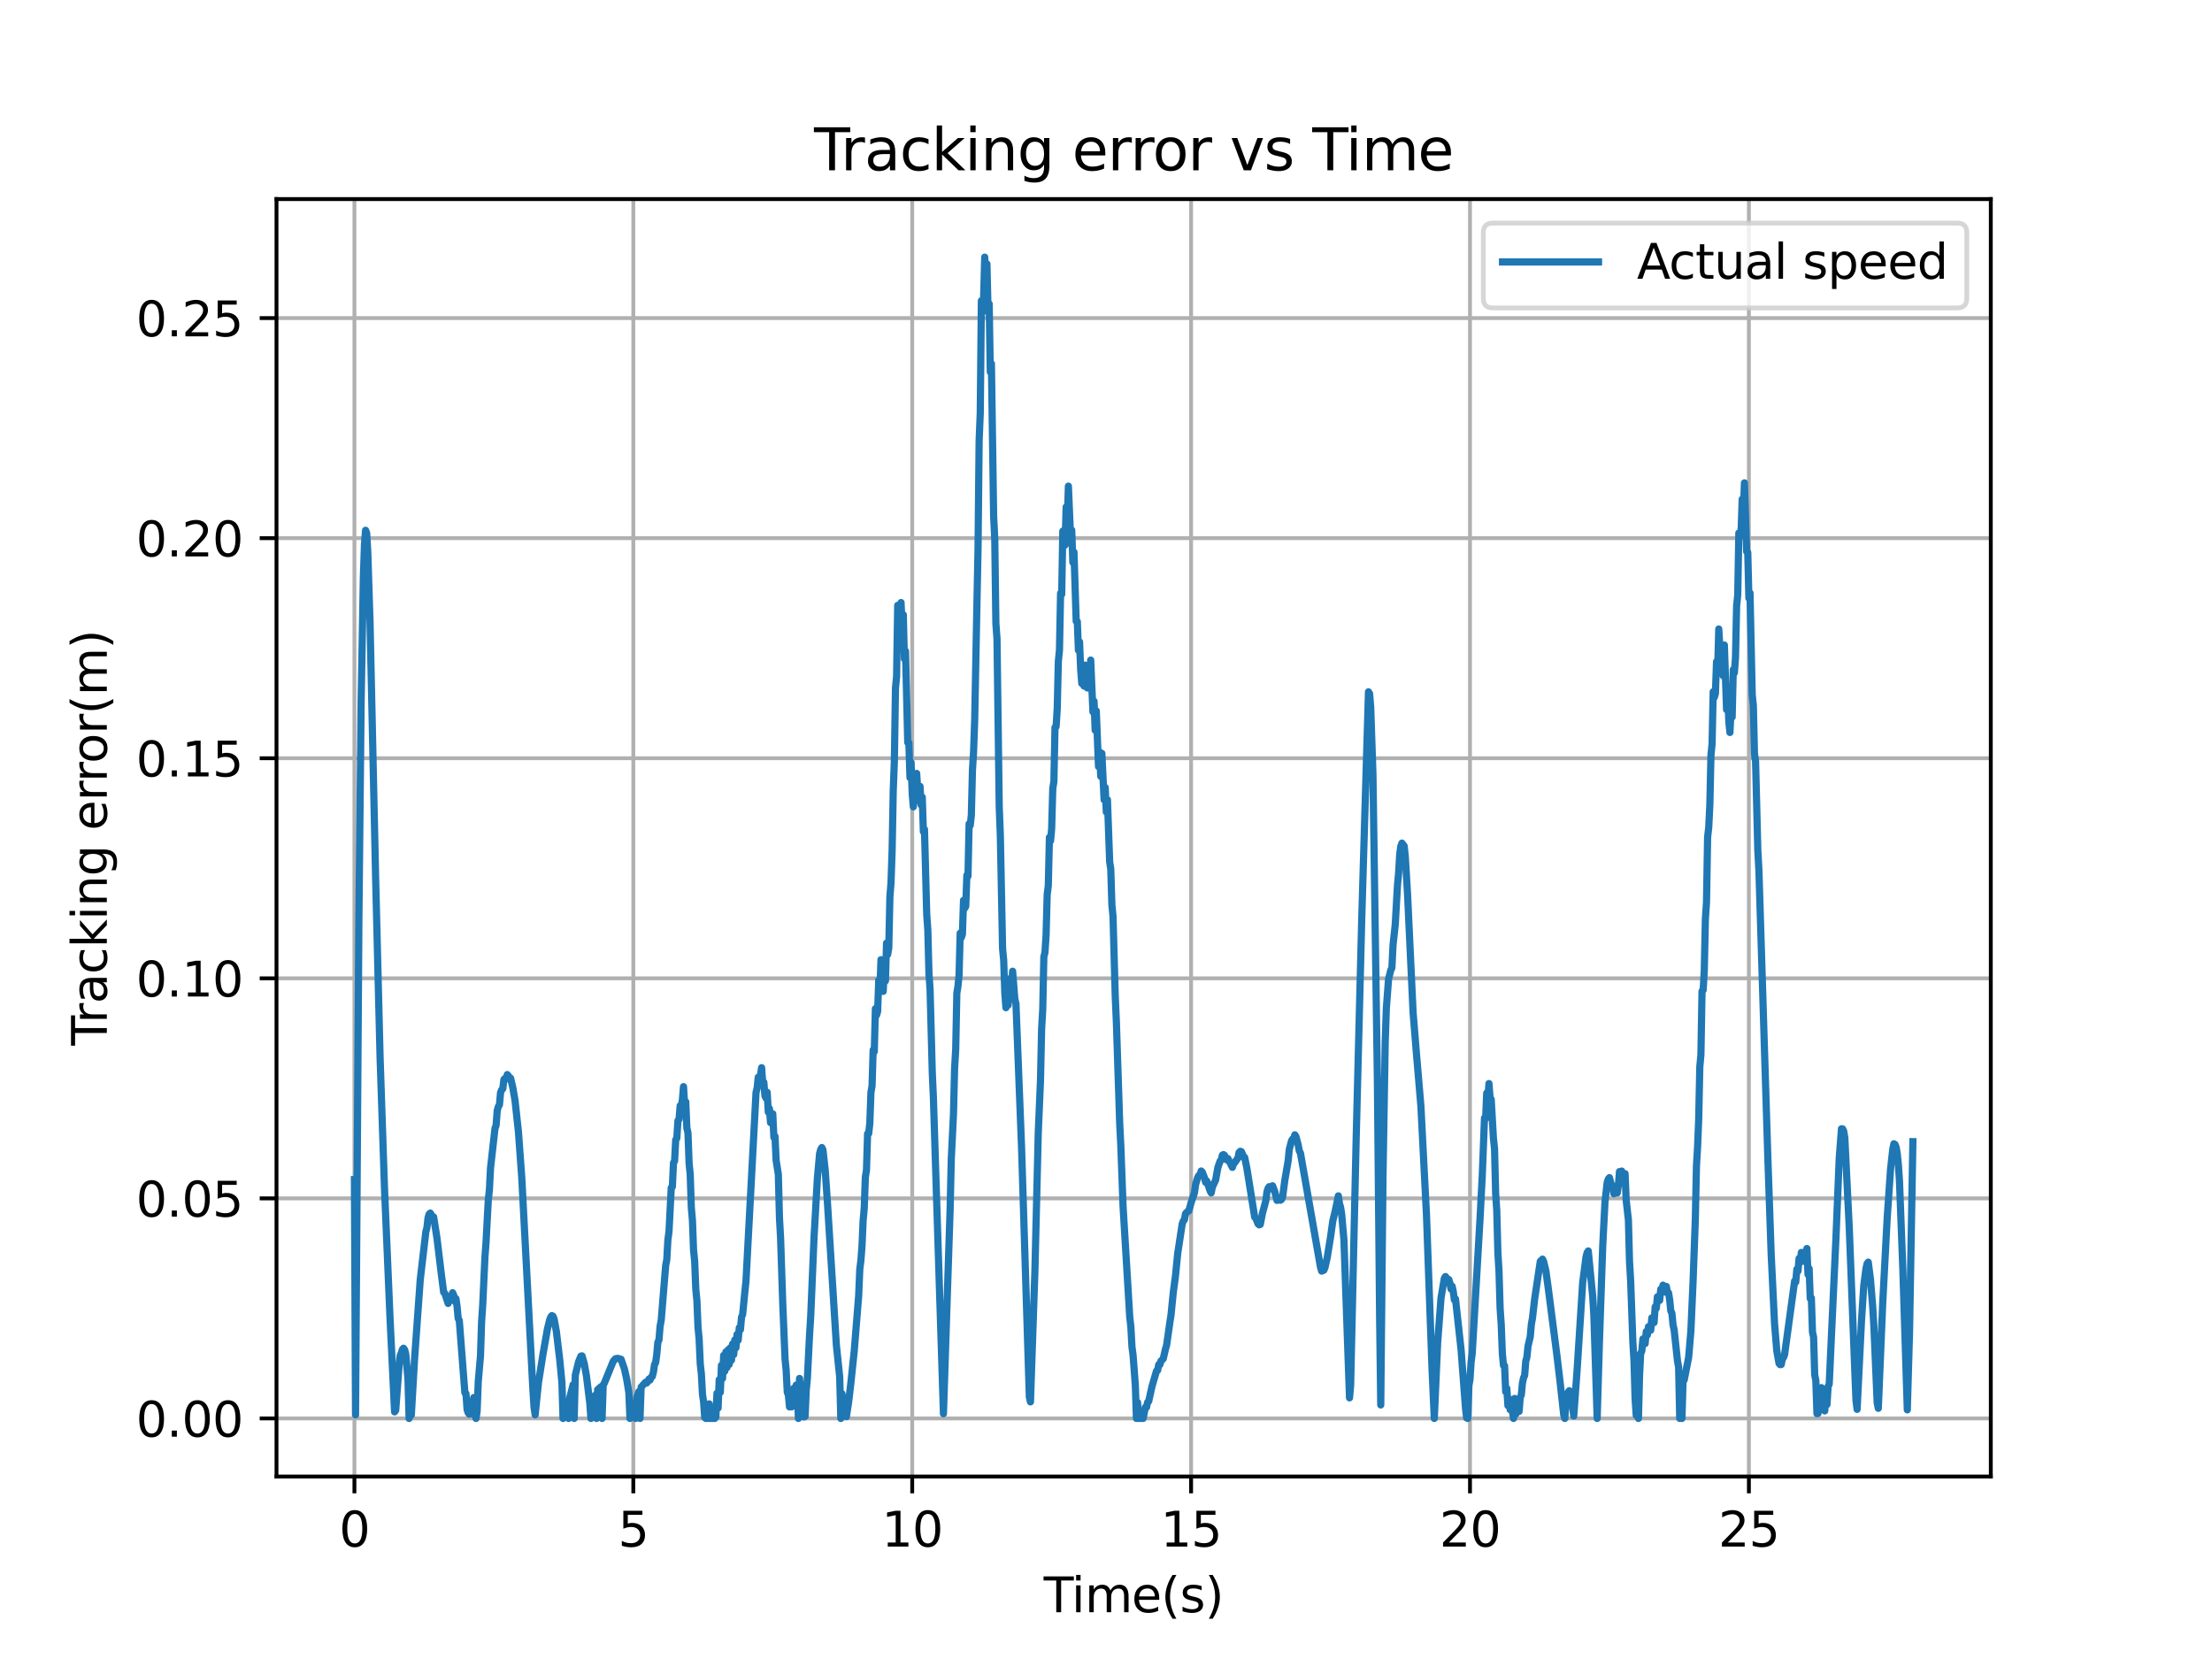 <?xml version="1.0" encoding="utf-8" standalone="no"?>
<!DOCTYPE svg PUBLIC "-//W3C//DTD SVG 1.1//EN"
  "http://www.w3.org/Graphics/SVG/1.1/DTD/svg11.dtd">
<svg xmlns:xlink="http://www.w3.org/1999/xlink" width="460.8pt" height="345.6pt" viewBox="0 0 460.8 345.6" xmlns="http://www.w3.org/2000/svg" version="1.1">
 <defs>
  <style type="text/css">*{stroke-linejoin: round; stroke-linecap: butt}</style>
 </defs>
 <g id="figure_1">
  <g id="patch_1">
   <path d="M 0 345.6 
L 460.8 345.6 
L 460.8 0 
L 0 0 
z
" style="fill: #ffffff"/>
  </g>
  <g id="axes_1">
   <g id="patch_2">
    <path d="M 57.6 307.584 
L 414.72 307.584 
L 414.72 41.472 
L 57.6 41.472 
z
" style="fill: #ffffff"/>
   </g>
   <g id="matplotlib.axis_1">
    <g id="xtick_1">
     <g id="line2d_1">
      <path d="M 73.833 307.584 
L 73.833 41.472 
" clip-path="url(#paa55cb17f6)" style="fill: none; stroke: #b0b0b0; stroke-width: 0.8; stroke-linecap: square"/>
     </g>
     <g id="line2d_2">
      <defs>
       <path id="mc74a714091" d="M 0 0 
L 0 3.5 
" style="stroke: #000000; stroke-width: 0.8"/>
      </defs>
      <g>
       <use xlink:href="#mc74a714091" x="73.833" y="307.584" style="stroke: #000000; stroke-width: 0.8"/>
      </g>
     </g>
     <g id="text_1">
      <!-- 0 -->
      <g transform="translate(70.651 322.182) scale(0.1 -0.1)">
       <defs>
        <path id="DejaVuSans-30" d="M 2034 4250 
Q 1547 4250 1301 3770 
Q 1056 3291 1056 2328 
Q 1056 1369 1301 889 
Q 1547 409 2034 409 
Q 2525 409 2770 889 
Q 3016 1369 3016 2328 
Q 3016 3291 2770 3770 
Q 2525 4250 2034 4250 
z
M 2034 4750 
Q 2819 4750 3233 4129 
Q 3647 3509 3647 2328 
Q 3647 1150 3233 529 
Q 2819 -91 2034 -91 
Q 1250 -91 836 529 
Q 422 1150 422 2328 
Q 422 3509 836 4129 
Q 1250 4750 2034 4750 
z
" transform="scale(0.016)"/>
       </defs>
       <use xlink:href="#DejaVuSans-30"/>
      </g>
     </g>
    </g>
    <g id="xtick_2">
     <g id="line2d_3">
      <path d="M 131.931 307.584 
L 131.931 41.472 
" clip-path="url(#paa55cb17f6)" style="fill: none; stroke: #b0b0b0; stroke-width: 0.8; stroke-linecap: square"/>
     </g>
     <g id="line2d_4">
      <g>
       <use xlink:href="#mc74a714091" x="131.931" y="307.584" style="stroke: #000000; stroke-width: 0.8"/>
      </g>
     </g>
     <g id="text_2">
      <!-- 5 -->
      <g transform="translate(128.75 322.182) scale(0.1 -0.1)">
       <defs>
        <path id="DejaVuSans-35" d="M 691 4666 
L 3169 4666 
L 3169 4134 
L 1269 4134 
L 1269 2991 
Q 1406 3038 1543 3061 
Q 1681 3084 1819 3084 
Q 2600 3084 3056 2656 
Q 3513 2228 3513 1497 
Q 3513 744 3044 326 
Q 2575 -91 1722 -91 
Q 1428 -91 1123 -41 
Q 819 9 494 109 
L 494 744 
Q 775 591 1075 516 
Q 1375 441 1709 441 
Q 2250 441 2565 725 
Q 2881 1009 2881 1497 
Q 2881 1984 2565 2268 
Q 2250 2553 1709 2553 
Q 1456 2553 1204 2497 
Q 953 2441 691 2322 
L 691 4666 
z
" transform="scale(0.016)"/>
       </defs>
       <use xlink:href="#DejaVuSans-35"/>
      </g>
     </g>
    </g>
    <g id="xtick_3">
     <g id="line2d_5">
      <path d="M 190.03 307.584 
L 190.03 41.472 
" clip-path="url(#paa55cb17f6)" style="fill: none; stroke: #b0b0b0; stroke-width: 0.8; stroke-linecap: square"/>
     </g>
     <g id="line2d_6">
      <g>
       <use xlink:href="#mc74a714091" x="190.03" y="307.584" style="stroke: #000000; stroke-width: 0.8"/>
      </g>
     </g>
     <g id="text_3">
      <!-- 10 -->
      <g transform="translate(183.667 322.182) scale(0.1 -0.1)">
       <defs>
        <path id="DejaVuSans-31" d="M 794 531 
L 1825 531 
L 1825 4091 
L 703 3866 
L 703 4441 
L 1819 4666 
L 2450 4666 
L 2450 531 
L 3481 531 
L 3481 0 
L 794 0 
L 794 531 
z
" transform="scale(0.016)"/>
       </defs>
       <use xlink:href="#DejaVuSans-31"/>
       <use xlink:href="#DejaVuSans-30" x="63.623"/>
      </g>
     </g>
    </g>
    <g id="xtick_4">
     <g id="line2d_7">
      <path d="M 248.128 307.584 
L 248.128 41.472 
" clip-path="url(#paa55cb17f6)" style="fill: none; stroke: #b0b0b0; stroke-width: 0.8; stroke-linecap: square"/>
     </g>
     <g id="line2d_8">
      <g>
       <use xlink:href="#mc74a714091" x="248.128" y="307.584" style="stroke: #000000; stroke-width: 0.8"/>
      </g>
     </g>
     <g id="text_4">
      <!-- 15 -->
      <g transform="translate(241.766 322.182) scale(0.1 -0.1)">
       <use xlink:href="#DejaVuSans-31"/>
       <use xlink:href="#DejaVuSans-35" x="63.623"/>
      </g>
     </g>
    </g>
    <g id="xtick_5">
     <g id="line2d_9">
      <path d="M 306.227 307.584 
L 306.227 41.472 
" clip-path="url(#paa55cb17f6)" style="fill: none; stroke: #b0b0b0; stroke-width: 0.8; stroke-linecap: square"/>
     </g>
     <g id="line2d_10">
      <g>
       <use xlink:href="#mc74a714091" x="306.227" y="307.584" style="stroke: #000000; stroke-width: 0.8"/>
      </g>
     </g>
     <g id="text_5">
      <!-- 20 -->
      <g transform="translate(299.864 322.182) scale(0.1 -0.1)">
       <defs>
        <path id="DejaVuSans-32" d="M 1228 531 
L 3431 531 
L 3431 0 
L 469 0 
L 469 531 
Q 828 903 1448 1529 
Q 2069 2156 2228 2338 
Q 2531 2678 2651 2914 
Q 2772 3150 2772 3378 
Q 2772 3750 2511 3984 
Q 2250 4219 1831 4219 
Q 1534 4219 1204 4116 
Q 875 4013 500 3803 
L 500 4441 
Q 881 4594 1212 4672 
Q 1544 4750 1819 4750 
Q 2544 4750 2975 4387 
Q 3406 4025 3406 3419 
Q 3406 3131 3298 2873 
Q 3191 2616 2906 2266 
Q 2828 2175 2409 1742 
Q 1991 1309 1228 531 
z
" transform="scale(0.016)"/>
       </defs>
       <use xlink:href="#DejaVuSans-32"/>
       <use xlink:href="#DejaVuSans-30" x="63.623"/>
      </g>
     </g>
    </g>
    <g id="xtick_6">
     <g id="line2d_11">
      <path d="M 364.325 307.584 
L 364.325 41.472 
" clip-path="url(#paa55cb17f6)" style="fill: none; stroke: #b0b0b0; stroke-width: 0.8; stroke-linecap: square"/>
     </g>
     <g id="line2d_12">
      <g>
       <use xlink:href="#mc74a714091" x="364.325" y="307.584" style="stroke: #000000; stroke-width: 0.8"/>
      </g>
     </g>
     <g id="text_6">
      <!-- 25 -->
      <g transform="translate(357.963 322.182) scale(0.1 -0.1)">
       <use xlink:href="#DejaVuSans-32"/>
       <use xlink:href="#DejaVuSans-35" x="63.623"/>
      </g>
     </g>
    </g>
    <g id="text_7">
     <!-- Time(s) -->
     <g transform="translate(217.42 335.861) scale(0.1 -0.1)">
      <defs>
       <path id="DejaVuSans-54" d="M -19 4666 
L 3928 4666 
L 3928 4134 
L 2272 4134 
L 2272 0 
L 1638 0 
L 1638 4134 
L -19 4134 
L -19 4666 
z
" transform="scale(0.016)"/>
       <path id="DejaVuSans-69" d="M 603 3500 
L 1178 3500 
L 1178 0 
L 603 0 
L 603 3500 
z
M 603 4863 
L 1178 4863 
L 1178 4134 
L 603 4134 
L 603 4863 
z
" transform="scale(0.016)"/>
       <path id="DejaVuSans-6d" d="M 3328 2828 
Q 3544 3216 3844 3400 
Q 4144 3584 4550 3584 
Q 5097 3584 5394 3201 
Q 5691 2819 5691 2113 
L 5691 0 
L 5113 0 
L 5113 2094 
Q 5113 2597 4934 2840 
Q 4756 3084 4391 3084 
Q 3944 3084 3684 2787 
Q 3425 2491 3425 1978 
L 3425 0 
L 2847 0 
L 2847 2094 
Q 2847 2600 2669 2842 
Q 2491 3084 2119 3084 
Q 1678 3084 1418 2786 
Q 1159 2488 1159 1978 
L 1159 0 
L 581 0 
L 581 3500 
L 1159 3500 
L 1159 2956 
Q 1356 3278 1631 3431 
Q 1906 3584 2284 3584 
Q 2666 3584 2933 3390 
Q 3200 3197 3328 2828 
z
" transform="scale(0.016)"/>
       <path id="DejaVuSans-65" d="M 3597 1894 
L 3597 1613 
L 953 1613 
Q 991 1019 1311 708 
Q 1631 397 2203 397 
Q 2534 397 2845 478 
Q 3156 559 3463 722 
L 3463 178 
Q 3153 47 2828 -22 
Q 2503 -91 2169 -91 
Q 1331 -91 842 396 
Q 353 884 353 1716 
Q 353 2575 817 3079 
Q 1281 3584 2069 3584 
Q 2775 3584 3186 3129 
Q 3597 2675 3597 1894 
z
M 3022 2063 
Q 3016 2534 2758 2815 
Q 2500 3097 2075 3097 
Q 1594 3097 1305 2825 
Q 1016 2553 972 2059 
L 3022 2063 
z
" transform="scale(0.016)"/>
       <path id="DejaVuSans-28" d="M 1984 4856 
Q 1566 4138 1362 3434 
Q 1159 2731 1159 2009 
Q 1159 1288 1364 580 
Q 1569 -128 1984 -844 
L 1484 -844 
Q 1016 -109 783 600 
Q 550 1309 550 2009 
Q 550 2706 781 3412 
Q 1013 4119 1484 4856 
L 1984 4856 
z
" transform="scale(0.016)"/>
       <path id="DejaVuSans-73" d="M 2834 3397 
L 2834 2853 
Q 2591 2978 2328 3040 
Q 2066 3103 1784 3103 
Q 1356 3103 1142 2972 
Q 928 2841 928 2578 
Q 928 2378 1081 2264 
Q 1234 2150 1697 2047 
L 1894 2003 
Q 2506 1872 2764 1633 
Q 3022 1394 3022 966 
Q 3022 478 2636 193 
Q 2250 -91 1575 -91 
Q 1294 -91 989 -36 
Q 684 19 347 128 
L 347 722 
Q 666 556 975 473 
Q 1284 391 1588 391 
Q 1994 391 2212 530 
Q 2431 669 2431 922 
Q 2431 1156 2273 1281 
Q 2116 1406 1581 1522 
L 1381 1569 
Q 847 1681 609 1914 
Q 372 2147 372 2553 
Q 372 3047 722 3315 
Q 1072 3584 1716 3584 
Q 2034 3584 2315 3537 
Q 2597 3491 2834 3397 
z
" transform="scale(0.016)"/>
       <path id="DejaVuSans-29" d="M 513 4856 
L 1013 4856 
Q 1481 4119 1714 3412 
Q 1947 2706 1947 2009 
Q 1947 1309 1714 600 
Q 1481 -109 1013 -844 
L 513 -844 
Q 928 -128 1133 580 
Q 1338 1288 1338 2009 
Q 1338 2731 1133 3434 
Q 928 4138 513 4856 
z
" transform="scale(0.016)"/>
      </defs>
      <use xlink:href="#DejaVuSans-54"/>
      <use xlink:href="#DejaVuSans-69" x="57.959"/>
      <use xlink:href="#DejaVuSans-6d" x="85.742"/>
      <use xlink:href="#DejaVuSans-65" x="183.154"/>
      <use xlink:href="#DejaVuSans-28" x="244.678"/>
      <use xlink:href="#DejaVuSans-73" x="283.691"/>
      <use xlink:href="#DejaVuSans-29" x="335.791"/>
     </g>
    </g>
   </g>
   <g id="matplotlib.axis_2">
    <g id="ytick_1">
     <g id="line2d_13">
      <path d="M 57.6 295.488 
L 414.72 295.488 
" clip-path="url(#paa55cb17f6)" style="fill: none; stroke: #b0b0b0; stroke-width: 0.8; stroke-linecap: square"/>
     </g>
     <g id="line2d_14">
      <defs>
       <path id="mbee9b6afb7" d="M 0 0 
L -3.5 0 
" style="stroke: #000000; stroke-width: 0.8"/>
      </defs>
      <g>
       <use xlink:href="#mbee9b6afb7" x="57.6" y="295.488" style="stroke: #000000; stroke-width: 0.8"/>
      </g>
     </g>
     <g id="text_8">
      <!-- 0.00 -->
      <g transform="translate(28.334 299.287) scale(0.1 -0.1)">
       <defs>
        <path id="DejaVuSans-2e" d="M 684 794 
L 1344 794 
L 1344 0 
L 684 0 
L 684 794 
z
" transform="scale(0.016)"/>
       </defs>
       <use xlink:href="#DejaVuSans-30"/>
       <use xlink:href="#DejaVuSans-2e" x="63.623"/>
       <use xlink:href="#DejaVuSans-30" x="95.41"/>
       <use xlink:href="#DejaVuSans-30" x="159.033"/>
      </g>
     </g>
    </g>
    <g id="ytick_2">
     <g id="line2d_15">
      <path d="M 57.6 249.643 
L 414.72 249.643 
" clip-path="url(#paa55cb17f6)" style="fill: none; stroke: #b0b0b0; stroke-width: 0.8; stroke-linecap: square"/>
     </g>
     <g id="line2d_16">
      <g>
       <use xlink:href="#mbee9b6afb7" x="57.6" y="249.643" style="stroke: #000000; stroke-width: 0.8"/>
      </g>
     </g>
     <g id="text_9">
      <!-- 0.05 -->
      <g transform="translate(28.334 253.443) scale(0.1 -0.1)">
       <use xlink:href="#DejaVuSans-30"/>
       <use xlink:href="#DejaVuSans-2e" x="63.623"/>
       <use xlink:href="#DejaVuSans-30" x="95.41"/>
       <use xlink:href="#DejaVuSans-35" x="159.033"/>
      </g>
     </g>
    </g>
    <g id="ytick_3">
     <g id="line2d_17">
      <path d="M 57.6 203.799 
L 414.72 203.799 
" clip-path="url(#paa55cb17f6)" style="fill: none; stroke: #b0b0b0; stroke-width: 0.8; stroke-linecap: square"/>
     </g>
     <g id="line2d_18">
      <g>
       <use xlink:href="#mbee9b6afb7" x="57.6" y="203.799" style="stroke: #000000; stroke-width: 0.8"/>
      </g>
     </g>
     <g id="text_10">
      <!-- 0.10 -->
      <g transform="translate(28.334 207.598) scale(0.1 -0.1)">
       <use xlink:href="#DejaVuSans-30"/>
       <use xlink:href="#DejaVuSans-2e" x="63.623"/>
       <use xlink:href="#DejaVuSans-31" x="95.41"/>
       <use xlink:href="#DejaVuSans-30" x="159.033"/>
      </g>
     </g>
    </g>
    <g id="ytick_4">
     <g id="line2d_19">
      <path d="M 57.6 157.954 
L 414.72 157.954 
" clip-path="url(#paa55cb17f6)" style="fill: none; stroke: #b0b0b0; stroke-width: 0.8; stroke-linecap: square"/>
     </g>
     <g id="line2d_20">
      <g>
       <use xlink:href="#mbee9b6afb7" x="57.6" y="157.954" style="stroke: #000000; stroke-width: 0.8"/>
      </g>
     </g>
     <g id="text_11">
      <!-- 0.15 -->
      <g transform="translate(28.334 161.753) scale(0.1 -0.1)">
       <use xlink:href="#DejaVuSans-30"/>
       <use xlink:href="#DejaVuSans-2e" x="63.623"/>
       <use xlink:href="#DejaVuSans-31" x="95.41"/>
       <use xlink:href="#DejaVuSans-35" x="159.033"/>
      </g>
     </g>
    </g>
    <g id="ytick_5">
     <g id="line2d_21">
      <path d="M 57.6 112.11 
L 414.72 112.11 
" clip-path="url(#paa55cb17f6)" style="fill: none; stroke: #b0b0b0; stroke-width: 0.8; stroke-linecap: square"/>
     </g>
     <g id="line2d_22">
      <g>
       <use xlink:href="#mbee9b6afb7" x="57.6" y="112.11" style="stroke: #000000; stroke-width: 0.8"/>
      </g>
     </g>
     <g id="text_12">
      <!-- 0.20 -->
      <g transform="translate(28.334 115.909) scale(0.1 -0.1)">
       <use xlink:href="#DejaVuSans-30"/>
       <use xlink:href="#DejaVuSans-2e" x="63.623"/>
       <use xlink:href="#DejaVuSans-32" x="95.41"/>
       <use xlink:href="#DejaVuSans-30" x="159.033"/>
      </g>
     </g>
    </g>
    <g id="ytick_6">
     <g id="line2d_23">
      <path d="M 57.6 66.265 
L 414.72 66.265 
" clip-path="url(#paa55cb17f6)" style="fill: none; stroke: #b0b0b0; stroke-width: 0.8; stroke-linecap: square"/>
     </g>
     <g id="line2d_24">
      <g>
       <use xlink:href="#mbee9b6afb7" x="57.6" y="66.265" style="stroke: #000000; stroke-width: 0.8"/>
      </g>
     </g>
     <g id="text_13">
      <!-- 0.25 -->
      <g transform="translate(28.334 70.064) scale(0.1 -0.1)">
       <use xlink:href="#DejaVuSans-30"/>
       <use xlink:href="#DejaVuSans-2e" x="63.623"/>
       <use xlink:href="#DejaVuSans-32" x="95.41"/>
       <use xlink:href="#DejaVuSans-35" x="159.033"/>
      </g>
     </g>
    </g>
    <g id="text_14">
     <!-- Tracking error(m) -->
     <g transform="translate(22.255 217.804) rotate(-90) scale(0.1 -0.1)">
      <defs>
       <path id="DejaVuSans-72" d="M 2631 2963 
Q 2534 3019 2420 3045 
Q 2306 3072 2169 3072 
Q 1681 3072 1420 2755 
Q 1159 2438 1159 1844 
L 1159 0 
L 581 0 
L 581 3500 
L 1159 3500 
L 1159 2956 
Q 1341 3275 1631 3429 
Q 1922 3584 2338 3584 
Q 2397 3584 2469 3576 
Q 2541 3569 2628 3553 
L 2631 2963 
z
" transform="scale(0.016)"/>
       <path id="DejaVuSans-61" d="M 2194 1759 
Q 1497 1759 1228 1600 
Q 959 1441 959 1056 
Q 959 750 1161 570 
Q 1363 391 1709 391 
Q 2188 391 2477 730 
Q 2766 1069 2766 1631 
L 2766 1759 
L 2194 1759 
z
M 3341 1997 
L 3341 0 
L 2766 0 
L 2766 531 
Q 2569 213 2275 61 
Q 1981 -91 1556 -91 
Q 1019 -91 701 211 
Q 384 513 384 1019 
Q 384 1609 779 1909 
Q 1175 2209 1959 2209 
L 2766 2209 
L 2766 2266 
Q 2766 2663 2505 2880 
Q 2244 3097 1772 3097 
Q 1472 3097 1187 3025 
Q 903 2953 641 2809 
L 641 3341 
Q 956 3463 1253 3523 
Q 1550 3584 1831 3584 
Q 2591 3584 2966 3190 
Q 3341 2797 3341 1997 
z
" transform="scale(0.016)"/>
       <path id="DejaVuSans-63" d="M 3122 3366 
L 3122 2828 
Q 2878 2963 2633 3030 
Q 2388 3097 2138 3097 
Q 1578 3097 1268 2742 
Q 959 2388 959 1747 
Q 959 1106 1268 751 
Q 1578 397 2138 397 
Q 2388 397 2633 464 
Q 2878 531 3122 666 
L 3122 134 
Q 2881 22 2623 -34 
Q 2366 -91 2075 -91 
Q 1284 -91 818 406 
Q 353 903 353 1747 
Q 353 2603 823 3093 
Q 1294 3584 2113 3584 
Q 2378 3584 2631 3529 
Q 2884 3475 3122 3366 
z
" transform="scale(0.016)"/>
       <path id="DejaVuSans-6b" d="M 581 4863 
L 1159 4863 
L 1159 1991 
L 2875 3500 
L 3609 3500 
L 1753 1863 
L 3688 0 
L 2938 0 
L 1159 1709 
L 1159 0 
L 581 0 
L 581 4863 
z
" transform="scale(0.016)"/>
       <path id="DejaVuSans-6e" d="M 3513 2113 
L 3513 0 
L 2938 0 
L 2938 2094 
Q 2938 2591 2744 2837 
Q 2550 3084 2163 3084 
Q 1697 3084 1428 2787 
Q 1159 2491 1159 1978 
L 1159 0 
L 581 0 
L 581 3500 
L 1159 3500 
L 1159 2956 
Q 1366 3272 1645 3428 
Q 1925 3584 2291 3584 
Q 2894 3584 3203 3211 
Q 3513 2838 3513 2113 
z
" transform="scale(0.016)"/>
       <path id="DejaVuSans-67" d="M 2906 1791 
Q 2906 2416 2648 2759 
Q 2391 3103 1925 3103 
Q 1463 3103 1205 2759 
Q 947 2416 947 1791 
Q 947 1169 1205 825 
Q 1463 481 1925 481 
Q 2391 481 2648 825 
Q 2906 1169 2906 1791 
z
M 3481 434 
Q 3481 -459 3084 -895 
Q 2688 -1331 1869 -1331 
Q 1566 -1331 1297 -1286 
Q 1028 -1241 775 -1147 
L 775 -588 
Q 1028 -725 1275 -790 
Q 1522 -856 1778 -856 
Q 2344 -856 2625 -561 
Q 2906 -266 2906 331 
L 2906 616 
Q 2728 306 2450 153 
Q 2172 0 1784 0 
Q 1141 0 747 490 
Q 353 981 353 1791 
Q 353 2603 747 3093 
Q 1141 3584 1784 3584 
Q 2172 3584 2450 3431 
Q 2728 3278 2906 2969 
L 2906 3500 
L 3481 3500 
L 3481 434 
z
" transform="scale(0.016)"/>
       <path id="DejaVuSans-20" transform="scale(0.016)"/>
       <path id="DejaVuSans-6f" d="M 1959 3097 
Q 1497 3097 1228 2736 
Q 959 2375 959 1747 
Q 959 1119 1226 758 
Q 1494 397 1959 397 
Q 2419 397 2687 759 
Q 2956 1122 2956 1747 
Q 2956 2369 2687 2733 
Q 2419 3097 1959 3097 
z
M 1959 3584 
Q 2709 3584 3137 3096 
Q 3566 2609 3566 1747 
Q 3566 888 3137 398 
Q 2709 -91 1959 -91 
Q 1206 -91 779 398 
Q 353 888 353 1747 
Q 353 2609 779 3096 
Q 1206 3584 1959 3584 
z
" transform="scale(0.016)"/>
      </defs>
      <use xlink:href="#DejaVuSans-54"/>
      <use xlink:href="#DejaVuSans-72" x="46.334"/>
      <use xlink:href="#DejaVuSans-61" x="87.447"/>
      <use xlink:href="#DejaVuSans-63" x="148.727"/>
      <use xlink:href="#DejaVuSans-6b" x="203.707"/>
      <use xlink:href="#DejaVuSans-69" x="261.617"/>
      <use xlink:href="#DejaVuSans-6e" x="289.4"/>
      <use xlink:href="#DejaVuSans-67" x="352.779"/>
      <use xlink:href="#DejaVuSans-20" x="416.256"/>
      <use xlink:href="#DejaVuSans-65" x="448.043"/>
      <use xlink:href="#DejaVuSans-72" x="509.566"/>
      <use xlink:href="#DejaVuSans-72" x="548.93"/>
      <use xlink:href="#DejaVuSans-6f" x="587.793"/>
      <use xlink:href="#DejaVuSans-72" x="648.975"/>
      <use xlink:href="#DejaVuSans-28" x="690.088"/>
      <use xlink:href="#DejaVuSans-6d" x="729.102"/>
      <use xlink:href="#DejaVuSans-29" x="826.514"/>
     </g>
    </g>
   </g>
   <g id="line2d_25">
    <path d="M 73.833 245.739 
L 74.065 294.743 
L 74.065 294.743 
L 74.762 191.791 
L 74.762 191.791 
L 75.227 146.315 
L 75.227 146.315 
L 75.692 120.353 
L 75.692 120.353 
L 75.924 113.483 
L 75.924 113.483 
L 76.157 110.47 
L 76.157 110.47 
L 76.389 111.078 
L 76.389 111.078 
L 76.621 115.124 
L 76.621 115.124 
L 77.086 129.711 
L 77.086 129.711 
L 78.248 182.826 
L 78.248 182.826 
L 79.178 220.273 
L 79.178 220.273 
L 80.107 247.801 
L 80.107 247.801 
L 81.269 275.03 
L 81.269 275.03 
L 82.199 294.117 
L 82.199 294.117 
L 82.431 293.808 
L 83.128 284.608 
L 83.128 284.608 
L 83.361 282.373 
L 83.361 282.373 
L 83.593 281.91 
L 83.593 281.91 
L 83.826 281.112 
L 83.826 281.112 
L 84.058 280.861 
L 84.058 280.861 
L 84.29 281.17 
L 84.29 281.17 
L 84.523 282.046 
L 84.523 282.046 
L 84.988 287.269 
L 84.988 287.269 
L 85.22 295.488 
L 85.22 295.488 
L 85.452 293.016 
L 85.452 293.016 
L 85.685 294.779 
L 85.685 294.779 
L 86.382 282.792 
L 86.382 282.792 
L 87.544 266.582 
L 87.544 266.582 
L 88.706 256.642 
L 88.706 256.642 
L 88.938 255.743 
L 89.171 253.692 
L 89.171 253.692 
L 89.403 252.924 
L 89.403 252.924 
L 89.636 252.699 
L 89.636 252.699 
L 89.868 253.079 
L 90.1 254.128 
L 90.1 254.128 
L 90.333 253.51 
L 90.333 253.51 
L 91.03 257.926 
L 91.03 257.926 
L 91.959 265.627 
L 91.959 265.627 
L 92.424 269.209 
L 92.424 269.209 
L 92.657 269.406 
L 92.657 269.406 
L 93.354 271.528 
L 93.354 271.528 
L 93.586 270.086 
L 93.586 270.086 
L 93.819 270.244 
L 93.819 270.244 
L 94.051 270.754 
L 94.051 270.754 
L 94.283 269.295 
L 94.283 269.295 
L 94.516 269.799 
L 94.516 269.799 
L 94.748 271.105 
L 94.748 271.105 
L 94.981 270.537 
L 94.981 270.537 
L 95.213 272.135 
L 95.213 272.135 
L 95.445 274.658 
L 95.445 274.658 
L 95.678 275.067 
L 95.678 275.067 
L 96.84 290.124 
L 96.84 290.124 
L 97.072 290.323 
L 97.072 290.323 
L 97.305 293.671 
L 97.305 293.671 
L 97.537 294.325 
L 97.537 294.325 
L 97.769 294.609 
L 97.769 294.609 
L 98.002 292.036 
L 98.002 292.036 
L 98.234 293.157 
L 98.234 293.157 
L 98.699 291.127 
L 98.699 291.127 
L 98.931 294.836 
L 98.931 294.836 
L 99.164 295.488 
L 99.164 295.488 
L 99.396 293.976 
L 99.396 293.976 
L 99.628 287.811 
L 99.628 287.811 
L 100.093 282.472 
L 100.093 282.472 
L 100.326 275.31 
L 100.558 271.852 
L 100.558 271.852 
L 101.023 261.854 
L 101.023 261.854 
L 101.255 258.712 
L 101.255 258.712 
L 101.72 249.985 
L 101.72 249.985 
L 101.952 247.845 
L 101.952 247.845 
L 102.185 243.311 
L 102.185 243.311 
L 103.114 235.069 
L 103.114 235.069 
L 103.347 234.425 
L 103.347 234.425 
L 103.579 231.347 
L 103.579 231.347 
L 103.812 230.535 
L 103.812 230.535 
L 104.044 230.156 
L 104.044 230.156 
L 104.276 227.596 
L 104.509 227.028 
L 104.509 227.028 
L 104.741 226.803 
L 104.741 226.803 
L 104.974 224.877 
L 104.974 224.877 
L 105.206 224.649 
L 105.206 224.649 
L 105.438 224.783 
L 105.438 224.783 
L 105.671 223.856 
L 105.671 223.856 
L 105.903 224.102 
L 106.136 224.559 
L 106.136 224.559 
L 106.368 224.604 
L 106.368 224.604 
L 106.833 226.577 
L 106.833 226.577 
L 107.297 229.308 
L 107.297 229.308 
L 107.995 235.728 
L 107.995 235.728 
L 108.692 245.289 
L 108.692 245.289 
L 109.389 258.554 
L 109.389 258.554 
L 111.016 289.551 
L 111.016 289.551 
L 111.248 293.169 
L 111.248 293.169 
L 111.481 294.742 
L 111.481 294.742 
L 112.178 287.986 
L 112.178 287.986 
L 113.107 282.146 
L 113.107 282.146 
L 114.037 276.868 
L 114.037 276.868 
L 114.502 274.968 
L 114.502 274.968 
L 114.734 274.355 
L 114.734 274.355 
L 114.966 274.07 
L 114.966 274.07 
L 115.199 274.191 
L 115.199 274.191 
L 115.431 274.792 
L 115.431 274.792 
L 115.896 277.333 
L 115.896 277.333 
L 116.593 283.166 
L 116.593 283.166 
L 117.058 287.984 
L 117.058 287.984 
L 117.29 295.488 
L 117.29 295.488 
L 117.523 292.451 
L 117.523 292.451 
L 117.755 294.375 
L 117.755 294.375 
L 117.988 294.9 
L 117.988 294.9 
L 118.22 293.514 
L 118.22 293.514 
L 118.452 295.488 
L 118.452 295.488 
L 118.685 291.197 
L 118.685 291.197 
L 119.382 288.461 
L 119.382 288.461 
L 119.614 295.488 
L 119.614 295.488 
L 119.847 286.454 
L 119.847 286.454 
L 120.544 283.631 
L 120.544 283.631 
L 121.009 282.51 
L 121.009 282.51 
L 121.241 282.449 
L 121.241 282.449 
L 121.706 284.037 
L 121.706 284.037 
L 122.171 286.665 
L 122.171 286.665 
L 122.868 292.321 
L 122.868 292.321 
L 123.1 295.488 
L 123.1 295.488 
L 123.333 294.887 
L 123.333 294.887 
L 124.03 290.637 
L 124.03 290.637 
L 124.262 295.488 
L 124.262 295.488 
L 124.495 289.5 
L 124.495 289.5 
L 125.192 288.885 
L 125.192 288.885 
L 125.424 295.488 
L 125.424 295.488 
L 125.657 288.498 
L 125.657 288.498 
L 125.889 288.139 
L 125.889 288.139 
L 127.748 283.57 
L 127.748 283.57 
L 128.213 283.053 
L 128.213 283.053 
L 128.678 282.965 
L 128.678 282.965 
L 129.375 283.158 
L 129.375 283.158 
L 130.072 285.149 
L 130.072 285.149 
L 130.537 287.236 
L 130.537 287.236 
L 131.002 290.08 
L 131.002 290.08 
L 131.234 295.488 
L 131.234 295.488 
L 131.466 293.31 
L 131.466 293.31 
L 131.699 294.914 
L 131.699 294.914 
L 131.931 294.599 
L 131.931 294.599 
L 132.164 293.233 
L 132.164 293.233 
L 132.396 295.488 
L 132.396 295.488 
L 132.628 291.174 
L 132.628 291.174 
L 133.093 289.889 
L 133.093 289.889 
L 133.326 295.488 
L 133.326 295.488 
L 133.558 288.964 
L 133.558 288.964 
L 134.488 287.941 
L 134.488 287.941 
L 134.72 288.102 
L 134.72 288.102 
L 134.952 287.818 
L 135.185 287.296 
L 135.185 287.296 
L 135.417 287.482 
L 135.417 287.482 
L 135.65 286.891 
L 135.65 286.891 
L 135.882 286.751 
L 135.882 286.751 
L 136.114 285.85 
L 136.114 285.85 
L 136.347 284.261 
L 136.347 284.261 
L 136.579 283.875 
L 136.579 283.875 
L 136.812 282.193 
L 137.044 279.607 
L 137.044 279.607 
L 137.276 279.121 
L 137.276 279.121 
L 137.509 276.263 
L 137.509 276.263 
L 137.741 275.059 
L 137.741 275.059 
L 138.671 263.624 
L 138.671 263.624 
L 138.903 262.425 
L 138.903 262.425 
L 139.135 258.281 
L 139.135 258.281 
L 139.368 256.513 
L 139.368 256.513 
L 139.833 247.427 
L 139.833 247.427 
L 140.065 247.236 
L 140.065 247.236 
L 140.297 242.255 
L 140.297 242.255 
L 140.53 241.854 
L 140.53 241.854 
L 140.762 237.454 
L 140.762 237.454 
L 140.995 237.11 
L 140.995 237.11 
L 141.227 233.456 
L 141.227 233.456 
L 141.459 233.179 
L 141.459 233.179 
L 141.692 230.327 
L 141.692 230.327 
L 141.924 230.57 
L 141.924 230.57 
L 142.157 229.088 
L 142.157 229.088 
L 142.389 226.369 
L 142.389 226.369 
L 142.621 230.303 
L 142.621 230.303 
L 142.854 229.523 
L 142.854 229.523 
L 143.086 234.984 
L 143.086 234.984 
L 143.319 235.998 
L 143.319 235.998 
L 143.551 242.343 
L 143.551 242.343 
L 143.783 244.634 
L 143.783 244.634 
L 144.016 251.565 
L 144.248 254.216 
L 144.248 254.216 
L 144.481 260.464 
L 144.481 260.464 
L 144.713 262.712 
L 144.713 262.712 
L 144.945 268.538 
L 144.945 268.538 
L 145.178 270.958 
L 145.178 270.958 
L 145.41 276.506 
L 145.41 276.506 
L 145.643 278.941 
L 145.643 278.941 
L 145.875 284.115 
L 145.875 284.115 
L 146.107 286.2 
L 146.107 286.2 
L 146.34 290.5 
L 146.34 290.5 
L 146.572 292.024 
L 146.572 292.024 
L 146.804 295.274 
L 146.804 295.274 
L 147.037 295.488 
L 147.037 295.488 
L 147.269 293.038 
L 147.269 293.038 
L 147.502 295.488 
L 147.502 295.488 
L 147.734 292.455 
L 147.734 292.455 
L 147.966 295.488 
L 147.966 295.488 
L 148.199 293.644 
L 148.199 293.644 
L 148.431 295.488 
L 148.431 295.488 
L 148.664 293.971 
L 148.664 293.971 
L 148.896 295.488 
L 148.896 295.488 
L 149.128 295.186 
L 149.361 290.238 
L 149.361 290.238 
L 149.593 293.324 
L 149.593 293.324 
L 149.826 287.417 
L 149.826 287.417 
L 150.058 290.043 
L 150.058 290.043 
L 150.29 284.416 
L 150.29 284.416 
L 150.523 287.152 
L 150.523 287.152 
L 150.755 282.338 
L 150.755 282.338 
L 150.988 285.641 
L 150.988 285.641 
L 151.22 281.621 
L 151.22 281.621 
L 151.452 284.879 
L 151.685 281.186 
L 151.685 281.186 
L 151.917 284.229 
L 151.917 284.229 
L 152.15 280.756 
L 152.15 280.756 
L 152.382 283.349 
L 152.382 283.349 
L 152.614 279.968 
L 152.847 282.187 
L 152.847 282.187 
L 153.079 279.117 
L 153.079 279.117 
L 153.312 280.761 
L 153.312 280.761 
L 153.544 277.968 
L 153.544 277.968 
L 153.776 279.188 
L 153.776 279.188 
L 154.009 276.583 
L 154.241 276.996 
L 154.241 276.996 
L 154.473 274.41 
L 154.706 273.818 
L 154.706 273.818 
L 155.171 269.071 
L 155.171 269.071 
L 155.403 266.815 
L 155.403 266.815 
L 157.495 227.565 
L 157.495 227.565 
L 157.727 226.657 
L 157.727 226.657 
L 157.959 224.407 
L 157.959 224.407 
L 158.192 224.676 
L 158.192 224.676 
L 158.424 223.951 
L 158.424 223.951 
L 158.657 222.42 
L 158.657 222.42 
L 158.889 225.595 
L 158.889 225.595 
L 159.121 225.457 
L 159.354 228.324 
L 159.354 228.324 
L 159.586 228.772 
L 159.586 228.772 
L 159.819 227.547 
L 159.819 227.547 
L 160.051 231.676 
L 160.051 231.676 
L 160.283 230.931 
L 160.283 230.931 
L 160.516 233.875 
L 160.516 233.875 
L 160.748 233.744 
L 160.748 233.744 
L 160.981 232.031 
L 160.981 232.031 
L 161.213 236.956 
L 161.213 236.956 
L 161.445 236.713 
L 161.678 241.682 
L 161.678 241.682 
L 162.142 244.658 
L 162.142 244.658 
L 162.375 253.707 
L 162.375 253.707 
L 162.607 257.82 
L 162.607 257.82 
L 163.072 271.821 
L 163.072 271.821 
L 163.537 283.08 
L 163.537 283.08 
L 163.769 285.43 
L 163.769 285.43 
L 164.002 290.008 
L 164.002 290.008 
L 164.234 290.637 
L 164.466 293.085 
L 164.466 293.085 
L 164.699 292.381 
L 164.699 292.381 
L 164.931 293.069 
L 164.931 293.069 
L 165.164 291.76 
L 165.164 291.76 
L 165.396 289.172 
L 165.396 289.172 
L 165.628 290.58 
L 165.628 290.58 
L 165.861 288.538 
L 165.861 288.538 
L 166.093 289.667 
L 166.093 289.667 
L 166.326 295.488 
L 166.326 295.488 
L 166.558 287.154 
L 166.558 287.154 
L 166.79 290.593 
L 166.79 290.593 
L 167.023 290.365 
L 167.023 290.365 
L 167.255 293.97 
L 167.255 293.97 
L 167.488 295.182 
L 167.488 295.182 
L 167.72 295.058 
L 167.72 295.058 
L 167.952 289.567 
L 167.952 289.567 
L 168.185 287.248 
L 168.185 287.248 
L 168.65 277.982 
L 168.65 277.982 
L 168.882 274.311 
L 168.882 274.311 
L 169.579 257.772 
L 169.579 257.772 
L 170.276 245.454 
L 170.276 245.454 
L 170.741 240.286 
L 170.741 240.286 
L 170.973 239.45 
L 170.973 239.45 
L 171.206 239.053 
L 171.438 239.549 
L 171.903 243.761 
L 171.903 243.761 
L 172.368 250.473 
L 172.368 250.473 
L 174.227 280.171 
L 174.227 280.171 
L 174.924 286.848 
L 174.924 286.848 
L 175.157 295.488 
L 175.157 295.488 
L 175.389 290.315 
L 175.389 290.315 
L 176.319 295.118 
L 176.319 295.118 
L 176.783 292.089 
L 176.783 292.089 
L 177.248 288.121 
L 177.248 288.121 
L 177.945 281.502 
L 177.945 281.502 
L 178.875 269.95 
L 178.875 269.95 
L 179.107 264.442 
L 179.107 264.442 
L 179.34 262.566 
L 179.572 259.557 
L 179.572 259.557 
L 179.804 254.241 
L 179.804 254.241 
L 180.037 251.661 
L 180.037 251.661 
L 180.269 245.233 
L 180.269 245.233 
L 180.502 243.779 
L 180.502 243.779 
L 180.734 236.166 
L 180.734 236.166 
L 180.966 236.13 
L 180.966 236.13 
L 181.199 233.993 
L 181.199 233.993 
L 181.431 227.584 
L 181.664 226.206 
L 181.664 226.206 
L 181.896 218.713 
L 181.896 218.713 
L 182.128 219.077 
L 182.128 219.077 
L 182.361 210.124 
L 182.361 210.124 
L 182.593 211.484 
L 182.593 211.484 
L 182.826 210.708 
L 182.826 210.708 
L 183.058 204.192 
L 183.058 204.192 
L 183.29 206.398 
L 183.29 206.398 
L 183.523 199.917 
L 183.523 199.917 
L 183.755 204.435 
L 183.755 204.435 
L 183.988 206.519 
L 183.988 206.519 
L 184.22 201.567 
L 184.22 201.567 
L 184.452 204.344 
L 184.452 204.344 
L 184.685 196.463 
L 184.685 196.463 
L 184.917 198.848 
L 184.917 198.848 
L 185.149 197.463 
L 185.149 197.463 
L 185.382 186.849 
L 185.382 186.849 
L 185.614 183.844 
L 185.614 183.844 
L 185.847 177.081 
L 185.847 177.081 
L 186.079 164.67 
L 186.079 164.67 
L 186.311 158.576 
L 186.311 158.576 
L 186.544 143.336 
L 186.544 143.336 
L 186.776 140.961 
L 186.776 140.961 
L 187.009 126.105 
L 187.241 129.359 
L 187.241 129.359 
L 187.473 130.322 
L 187.473 130.322 
L 187.706 125.528 
L 187.706 125.528 
L 187.938 130.829 
L 187.938 130.829 
L 188.171 128.048 
L 188.171 128.048 
L 188.403 137.254 
L 188.403 137.254 
L 188.635 135.633 
L 188.635 135.633 
L 189.1 154.681 
L 189.1 154.681 
L 189.333 154.734 
L 189.333 154.734 
L 189.565 162.002 
L 189.565 162.002 
L 189.797 158.841 
L 189.797 158.841 
L 190.03 165.343 
L 190.03 165.343 
L 190.262 168.075 
L 190.262 168.075 
L 190.495 164.377 
L 190.495 164.377 
L 190.727 166.853 
L 190.727 166.853 
L 190.959 161.12 
L 190.959 161.12 
L 191.192 164.795 
L 191.192 164.795 
L 191.424 166.346 
L 191.424 166.346 
L 191.657 163.81 
L 191.657 163.81 
L 191.889 167.684 
L 191.889 167.684 
L 192.121 166.06 
L 192.121 166.06 
L 192.354 173.252 
L 192.354 173.252 
L 192.586 172.779 
L 193.051 190.436 
L 193.051 190.436 
L 193.283 193.752 
L 193.283 193.752 
L 193.516 202.744 
L 193.516 202.744 
L 193.748 206.055 
L 193.748 206.055 
L 194.213 223.505 
L 194.213 223.505 
L 194.445 228.719 
L 195.142 250.779 
L 195.142 250.779 
L 195.607 265.388 
L 195.607 265.388 
L 196.537 294.504 
L 196.537 294.504 
L 197.931 251.805 
L 197.931 251.805 
L 198.164 241.568 
L 198.164 241.568 
L 198.628 232.063 
L 198.628 232.063 
L 198.861 222.533 
L 198.861 222.533 
L 199.093 218.566 
L 199.093 218.566 
L 199.326 206.909 
L 199.326 206.909 
L 199.558 205.482 
L 199.558 205.482 
L 199.79 203.196 
L 199.79 203.196 
L 200.023 194.393 
L 200.023 194.393 
L 200.255 195.317 
L 200.255 195.317 
L 200.488 194.61 
L 200.72 187.552 
L 200.72 187.552 
L 200.952 189.208 
L 200.952 189.208 
L 201.185 188.794 
L 201.185 188.794 
L 201.417 182.311 
L 201.417 182.311 
L 201.649 182.517 
L 201.649 182.517 
L 201.882 171.614 
L 201.882 171.614 
L 202.114 171.953 
L 202.114 171.953 
L 202.347 169.806 
L 202.347 169.806 
L 202.579 160.421 
L 202.579 160.421 
L 202.811 156.701 
L 202.811 156.701 
L 203.044 150.07 
L 203.044 150.07 
L 203.509 125.935 
L 203.509 125.935 
L 203.741 114.384 
L 203.741 114.384 
L 203.973 91.766 
L 203.973 91.766 
L 204.206 86.033 
L 204.206 86.033 
L 204.438 62.645 
L 204.438 62.645 
L 204.671 64.218 
L 204.671 64.218 
L 204.903 62.068 
L 204.903 62.068 
L 205.135 53.568 
L 205.135 53.568 
L 205.368 58.69 
L 205.368 58.69 
L 205.6 54.989 
L 205.6 54.989 
L 205.833 65.072 
L 205.833 65.072 
L 206.065 63.3 
L 206.065 63.3 
L 206.297 77.497 
L 206.297 77.497 
L 206.53 75.752 
L 206.53 75.752 
L 206.995 107.656 
L 206.995 107.656 
L 207.227 112.204 
L 207.227 112.204 
L 207.459 129.863 
L 207.459 129.863 
L 207.692 133.015 
L 207.692 133.015 
L 208.157 168.048 
L 208.157 168.048 
L 208.389 174.061 
L 208.389 174.061 
L 208.854 197.584 
L 208.854 197.584 
L 209.086 200.025 
L 209.086 200.025 
L 209.318 206.755 
L 209.318 206.755 
L 209.551 209.921 
L 209.551 209.921 
L 209.783 207.942 
L 209.783 207.942 
L 210.016 209.387 
L 210.016 209.387 
L 210.248 203.923 
L 210.248 203.923 
L 210.48 205.392 
L 210.48 205.392 
L 210.713 205.908 
L 210.713 205.908 
L 210.945 202.324 
L 210.945 202.324 
L 211.41 208.153 
L 211.41 208.153 
L 211.642 209.082 
L 211.642 209.082 
L 212.804 238.866 
L 212.804 238.866 
L 214.431 291.016 
L 214.431 291.016 
L 214.664 292.038 
L 214.664 292.038 
L 215.593 264.669 
L 215.593 264.669 
L 216.29 235.938 
L 216.29 235.938 
L 216.755 224.973 
L 216.755 224.973 
L 216.987 214.361 
L 216.987 214.361 
L 217.22 210.312 
L 217.22 210.312 
L 217.452 199.339 
L 217.452 199.339 
L 217.685 198.409 
L 217.685 198.409 
L 217.917 194.821 
L 217.917 194.821 
L 218.149 186.339 
L 218.149 186.339 
L 218.382 184.492 
L 218.382 184.492 
L 218.614 174.425 
L 218.614 174.425 
L 218.847 175.178 
L 218.847 175.178 
L 219.079 172.644 
L 219.079 172.644 
L 219.311 164.264 
L 219.311 164.264 
L 219.544 162.84 
L 219.544 162.84 
L 219.776 151.531 
L 219.776 151.531 
L 220.009 151.362 
L 220.009 151.362 
L 220.241 147.594 
L 220.241 147.594 
L 220.473 137.746 
L 220.473 137.746 
L 220.706 135.449 
L 220.706 135.449 
L 220.938 123.585 
L 220.938 123.585 
L 221.171 123.818 
L 221.171 123.818 
L 221.403 110.633 
L 221.403 110.633 
L 221.635 113.609 
L 221.635 113.609 
L 221.868 113.564 
L 221.868 113.564 
L 222.1 105.611 
L 222.1 105.611 
L 222.333 108.648 
L 222.333 108.648 
L 222.565 101.273 
L 222.565 101.273 
L 223.03 112.132 
L 223.03 112.132 
L 223.262 110.446 
L 223.262 110.446 
L 223.495 117.154 
L 223.495 117.154 
L 223.727 115.014 
L 223.727 115.014 
L 224.192 129.423 
L 224.192 129.423 
L 224.424 129.467 
L 224.424 129.467 
L 224.656 135.47 
L 224.656 135.47 
L 224.889 133.699 
L 224.889 133.699 
L 225.121 139.457 
L 225.121 139.457 
L 225.354 142.373 
L 225.354 142.373 
L 225.586 140.561 
L 225.586 140.561 
L 225.818 142.91 
L 225.818 142.91 
L 226.051 138.556 
L 226.051 138.556 
L 226.283 141.742 
L 226.283 141.742 
L 226.516 143.318 
L 226.516 143.318 
L 226.748 139.124 
L 226.748 139.124 
L 226.98 142.974 
L 226.98 142.974 
L 227.213 137.509 
L 227.213 137.509 
L 227.678 148.296 
L 227.678 148.296 
L 227.91 146.078 
L 227.91 146.078 
L 228.142 152.132 
L 228.142 152.132 
L 228.375 148.093 
L 228.375 148.093 
L 228.84 159.691 
L 228.84 159.691 
L 229.072 156.653 
L 229.072 156.653 
L 229.304 161.736 
L 229.304 161.736 
L 229.537 156.939 
L 229.537 156.939 
L 230.002 166.61 
L 230.002 166.61 
L 230.234 164.049 
L 230.466 169.171 
L 230.466 169.171 
L 230.699 166.6 
L 230.699 166.6 
L 231.164 179.523 
L 231.164 179.523 
L 231.396 181.064 
L 231.396 181.064 
L 231.628 188.572 
L 231.628 188.572 
L 231.861 190.87 
L 231.861 190.87 
L 232.325 207.555 
L 232.325 207.555 
L 232.558 212.821 
L 232.558 212.821 
L 233.255 234.046 
L 233.255 234.046 
L 233.487 238.693 
L 233.487 238.693 
L 233.952 251.268 
L 233.952 251.268 
L 235.347 274.359 
L 235.347 274.359 
L 235.579 276.401 
L 235.579 276.401 
L 235.811 280.595 
L 235.811 280.595 
L 236.044 282.352 
L 236.044 282.352 
L 236.509 288.579 
L 236.509 288.579 
L 236.741 295.488 
L 236.741 295.488 
L 236.973 292.145 
L 236.973 292.145 
L 237.206 295.488 
L 237.206 295.488 
L 237.438 294.659 
L 237.671 295.488 
L 237.903 295.267 
L 237.903 295.267 
L 238.135 295.488 
L 238.135 295.488 
L 238.6 293.153 
L 238.6 293.153 
L 238.833 293.185 
L 239.065 292.129 
L 239.065 292.129 
L 239.297 291.896 
L 239.297 291.896 
L 239.995 288.76 
L 239.995 288.76 
L 240.924 285.582 
L 240.924 285.582 
L 241.156 285.472 
L 241.156 285.472 
L 241.389 284.271 
L 241.389 284.271 
L 241.621 284.297 
L 241.621 284.297 
L 241.854 283.512 
L 242.318 283.075 
L 242.318 283.075 
L 242.783 281.045 
L 242.783 281.045 
L 243.016 280.284 
L 243.016 280.284 
L 243.713 275.423 
L 243.713 275.423 
L 243.945 273.933 
L 243.945 273.933 
L 244.41 269.286 
L 244.41 269.286 
L 244.875 265.773 
L 244.875 265.773 
L 245.34 261.097 
L 245.34 261.097 
L 246.269 254.99 
L 246.269 254.99 
L 246.502 254.342 
L 246.502 254.342 
L 246.734 254.089 
L 246.734 254.089 
L 246.966 252.838 
L 246.966 252.838 
L 247.431 252.348 
L 247.431 252.348 
L 247.664 252.239 
L 247.664 252.239 
L 248.128 250.536 
L 248.128 250.536 
L 248.825 248.476 
L 248.825 248.476 
L 249.058 246.768 
L 249.058 246.768 
L 249.523 245.236 
L 249.523 245.236 
L 249.755 244.843 
L 249.987 244.808 
L 249.987 244.808 
L 250.22 243.94 
L 250.22 243.94 
L 250.452 244.159 
L 250.452 244.159 
L 250.917 245.362 
L 250.917 245.362 
L 251.149 246.291 
L 251.149 246.291 
L 251.382 246.016 
L 251.382 246.016 
L 252.079 248.052 
L 252.079 248.052 
L 252.311 248.513 
L 252.311 248.513 
L 252.544 247.322 
L 252.544 247.322 
L 253.241 245.807 
L 253.241 245.807 
L 253.706 243.207 
L 253.706 243.207 
L 254.171 241.874 
L 254.171 241.874 
L 254.403 241.681 
L 254.403 241.681 
L 254.635 240.651 
L 254.635 240.651 
L 254.868 240.524 
L 255.1 240.664 
L 255.1 240.664 
L 255.565 241.637 
L 255.565 241.637 
L 255.797 241.349 
L 255.797 241.349 
L 256.727 243.182 
L 256.727 243.182 
L 256.959 242.456 
L 256.959 242.456 
L 257.192 242.224 
L 257.192 242.224 
L 257.889 241.224 
L 257.889 241.224 
L 258.121 240.089 
L 258.121 240.089 
L 258.354 239.833 
L 258.354 239.833 
L 258.586 239.899 
L 258.586 239.899 
L 258.818 240.365 
L 259.051 241.092 
L 259.051 241.092 
L 259.283 241.094 
L 259.283 241.094 
L 259.748 243.36 
L 259.748 243.36 
L 261.375 253.567 
L 261.375 253.567 
L 261.607 253.756 
L 261.607 253.756 
L 262.072 254.949 
L 262.072 254.949 
L 262.304 255.16 
L 262.304 255.16 
L 262.537 255.077 
L 262.537 255.077 
L 263.002 252.691 
L 263.002 252.691 
L 263.699 250.116 
L 263.699 250.116 
L 263.931 248.287 
L 263.931 248.287 
L 264.163 247.555 
L 264.163 247.555 
L 264.396 247.202 
L 264.396 247.202 
L 264.628 247.293 
L 264.628 247.293 
L 264.861 247.667 
L 264.861 247.667 
L 265.093 247.017 
L 265.093 247.017 
L 265.558 248.245 
L 265.558 248.245 
L 266.023 250.064 
L 266.023 250.064 
L 266.255 249.563 
L 266.255 249.563 
L 266.487 249.899 
L 266.487 249.899 
L 266.72 250.032 
L 266.72 250.032 
L 266.952 249.884 
L 266.952 249.884 
L 267.185 249.402 
L 267.185 249.402 
L 267.649 245.882 
L 267.649 245.882 
L 268.347 241.81 
L 268.347 241.81 
L 268.579 239.458 
L 268.579 239.458 
L 269.044 237.656 
L 269.044 237.656 
L 269.276 237.27 
L 269.276 237.27 
L 269.509 237.231 
L 269.509 237.231 
L 269.741 236.404 
L 269.741 236.404 
L 269.973 236.78 
L 269.973 236.78 
L 270.438 238.513 
L 270.438 238.513 
L 270.671 239.772 
L 270.671 239.772 
L 270.903 240.18 
L 270.903 240.18 
L 275.086 263.982 
L 275.086 263.982 
L 275.318 264.793 
L 275.783 264.611 
L 275.783 264.611 
L 276.016 264.039 
L 276.016 264.039 
L 276.48 261.988 
L 276.48 261.988 
L 277.178 257.701 
L 277.178 257.701 
L 277.642 254.352 
L 277.642 254.352 
L 278.107 252.461 
L 278.107 252.461 
L 278.804 249.117 
L 278.804 249.117 
L 279.037 250.723 
L 279.037 250.723 
L 279.269 251.509 
L 279.269 251.509 
L 279.501 252.986 
L 279.501 252.986 
L 279.966 258.317 
L 279.966 258.317 
L 281.128 291.199 
L 281.128 291.199 
L 281.361 288.615 
L 282.523 236.889 
L 282.523 236.889 
L 283.685 191.049 
L 283.685 191.049 
L 285.079 144.12 
L 285.079 144.12 
L 285.311 144.499 
L 285.311 144.499 
L 285.544 147.336 
L 285.544 147.336 
L 286.009 161.254 
L 286.009 161.254 
L 286.938 225.158 
L 286.938 225.158 
L 287.403 274.619 
L 287.403 274.619 
L 287.635 292.676 
L 287.635 292.676 
L 288.1 245.196 
L 288.1 245.196 
L 288.565 217.068 
L 288.565 217.068 
L 288.797 210.109 
L 288.797 210.109 
L 289.262 203.951 
L 289.262 203.951 
L 289.727 202.096 
L 289.727 202.096 
L 289.959 201.629 
L 289.959 201.629 
L 290.192 196.885 
L 290.192 196.885 
L 290.656 192.59 
L 290.656 192.59 
L 291.121 184.408 
L 291.121 184.408 
L 291.354 181.911 
L 291.354 181.911 
L 291.586 177.963 
L 291.586 177.963 
L 291.818 176.271 
L 291.818 176.271 
L 292.051 175.634 
L 292.051 175.634 
L 292.516 176.244 
L 292.516 176.244 
L 292.748 178.461 
L 292.748 178.461 
L 293.213 186.182 
L 293.213 186.182 
L 294.375 210.959 
L 294.375 210.959 
L 295.072 219.494 
L 295.072 219.494 
L 296.001 230.432 
L 296.001 230.432 
L 297.163 253.115 
L 297.163 253.115 
L 298.325 285.3 
L 298.325 285.3 
L 298.79 295.488 
L 298.79 295.488 
L 299.487 279.734 
L 299.487 279.734 
L 300.185 270.439 
L 300.185 270.439 
L 300.649 267.65 
L 300.649 267.65 
L 300.882 266.276 
L 300.882 266.276 
L 301.114 265.933 
L 301.347 266.22 
L 301.347 266.22 
L 301.579 267.174 
L 301.579 267.174 
L 301.811 266.541 
L 301.811 266.541 
L 302.044 267.281 
L 302.044 267.281 
L 302.276 268.537 
L 302.509 267.945 
L 302.509 267.945 
L 302.741 269.069 
L 302.741 269.069 
L 302.973 270.796 
L 302.973 270.796 
L 303.206 270.596 
L 303.206 270.596 
L 304.368 281.154 
L 304.368 281.154 
L 305.297 293.445 
L 305.297 293.445 
L 305.53 295.378 
L 305.53 295.378 
L 305.762 295.488 
L 305.762 295.488 
L 305.994 288.669 
L 305.994 288.669 
L 306.227 287.345 
L 306.227 287.345 
L 306.459 283.718 
L 306.459 283.718 
L 306.692 281.916 
L 306.692 281.916 
L 308.318 253.871 
L 308.318 253.871 
L 308.783 244.905 
L 308.783 244.905 
L 309.248 232.903 
L 309.248 232.903 
L 309.48 233.049 
L 309.48 233.049 
L 309.713 227.702 
L 309.713 227.702 
L 309.945 228.948 
L 310.178 225.729 
L 310.178 225.729 
L 310.41 228.714 
L 310.41 228.714 
L 310.642 228.994 
L 310.642 228.994 
L 311.107 237.111 
L 311.107 237.111 
L 311.339 239.301 
L 311.339 239.301 
L 311.572 248.691 
L 311.572 248.691 
L 311.804 252.154 
L 311.804 252.154 
L 312.037 260.968 
L 312.037 260.968 
L 312.269 264.856 
L 312.269 264.856 
L 312.501 272.545 
L 312.501 272.545 
L 312.734 275.964 
L 312.734 275.964 
L 312.966 281.965 
L 312.966 281.965 
L 313.199 284.444 
L 313.199 284.444 
L 313.431 284.518 
L 313.431 284.518 
L 313.663 289.933 
L 313.663 289.933 
L 313.896 289.239 
L 313.896 289.239 
L 314.128 292.821 
L 314.128 292.821 
L 314.361 291.397 
L 314.361 291.397 
L 314.593 293.665 
L 314.593 293.665 
L 314.825 292.32 
L 314.825 292.32 
L 315.29 295.488 
L 315.29 295.488 
L 315.523 291.323 
L 315.523 291.323 
L 315.755 294.595 
L 315.987 293.74 
L 315.987 293.74 
L 316.22 294.105 
L 316.22 294.105 
L 316.452 294.037 
L 316.452 294.037 
L 316.685 291.15 
L 316.685 291.15 
L 316.917 290.585 
L 316.917 290.585 
L 317.149 288.128 
L 317.149 288.128 
L 317.382 287.043 
L 317.382 287.043 
L 317.614 286.521 
L 317.614 286.521 
L 317.847 283.534 
L 317.847 283.534 
L 318.079 282.751 
L 318.079 282.751 
L 318.311 280.443 
L 318.311 280.443 
L 318.776 278.481 
L 318.776 278.481 
L 319.008 275.876 
L 319.008 275.876 
L 319.241 274.572 
L 319.241 274.572 
L 319.706 270.527 
L 319.706 270.527 
L 320.868 262.771 
L 320.868 262.771 
L 321.332 262.301 
L 321.332 262.301 
L 321.565 262.793 
L 322.03 264.719 
L 322.03 264.719 
L 322.494 268.09 
L 322.494 268.09 
L 323.424 275.285 
L 323.424 275.285 
L 324.354 282.513 
L 324.354 282.513 
L 325.051 288.39 
L 325.051 288.39 
L 325.748 294.699 
L 325.748 294.699 
L 325.98 295.488 
L 325.98 295.488 
L 326.213 292.073 
L 326.213 292.073 
L 326.445 290.391 
L 326.445 290.391 
L 326.91 289.709 
L 326.91 289.709 
L 327.142 290.159 
L 327.142 290.159 
L 327.375 291.329 
L 327.375 291.329 
L 327.839 294.985 
L 327.839 294.985 
L 328.537 285.444 
L 328.537 285.444 
L 329.699 267.199 
L 329.699 267.199 
L 330.396 261.853 
L 330.396 261.853 
L 330.628 260.952 
L 330.628 260.952 
L 330.861 260.592 
L 330.861 260.592 
L 331.79 270.063 
L 331.79 270.063 
L 332.023 273.882 
L 332.023 273.882 
L 332.72 295.488 
L 332.72 295.488 
L 333.185 279.653 
L 333.185 279.653 
L 333.882 259.435 
L 333.882 259.435 
L 334.347 250.353 
L 334.347 250.353 
L 334.811 246.297 
L 334.811 246.297 
L 335.044 245.616 
L 335.044 245.616 
L 335.276 245.327 
L 335.276 245.327 
L 335.741 247.087 
L 335.741 247.087 
L 335.973 247.017 
L 335.973 247.017 
L 336.206 248.689 
L 336.206 248.689 
L 336.438 248.513 
L 336.438 248.513 
L 336.67 247.113 
L 336.67 247.113 
L 336.903 248.515 
L 336.903 248.515 
L 337.135 246.982 
L 337.135 246.982 
L 337.368 244.063 
L 337.368 244.063 
L 337.6 245.953 
L 337.6 245.953 
L 337.832 243.954 
L 337.832 243.954 
L 338.065 245.836 
L 338.065 245.836 
L 338.297 245.497 
L 338.297 245.497 
L 338.53 244.49 
L 338.53 244.49 
L 338.762 250.017 
L 338.762 250.017 
L 339.227 254.149 
L 339.227 254.149 
L 339.459 262.834 
L 339.459 262.834 
L 339.692 266.759 
L 339.692 266.759 
L 340.156 279.632 
L 340.156 279.632 
L 340.389 283.41 
L 340.389 283.41 
L 340.621 291.385 
L 340.621 291.385 
L 340.854 294.842 
L 340.854 294.842 
L 341.086 290.241 
L 341.086 290.241 
L 341.318 295.488 
L 341.318 295.488 
L 341.551 286.486 
L 341.551 286.486 
L 341.783 281.894 
L 341.783 281.894 
L 342.016 281.485 
L 342.016 281.485 
L 342.248 278.92 
L 342.248 278.92 
L 342.48 278.839 
L 342.48 278.839 
L 342.713 279.902 
L 342.713 279.902 
L 342.945 277.396 
L 342.945 277.396 
L 343.177 278.105 
L 343.177 278.105 
L 343.41 276.368 
L 343.41 276.368 
L 343.642 276.313 
L 343.642 276.313 
L 343.875 277.107 
L 343.875 277.107 
L 344.107 274.531 
L 344.107 274.531 
L 344.339 274.653 
L 344.339 274.653 
L 344.572 275.522 
L 344.572 275.522 
L 344.804 272.239 
L 344.804 272.239 
L 345.037 272.544 
L 345.037 272.544 
L 345.269 270.141 
L 345.269 270.141 
L 345.501 270.083 
L 345.501 270.083 
L 345.734 270.897 
L 345.734 270.897 
L 345.966 268.563 
L 345.966 268.563 
L 346.199 269.121 
L 346.199 269.121 
L 346.431 267.719 
L 346.431 267.719 
L 346.663 268.03 
L 346.663 268.03 
L 346.896 269.159 
L 346.896 269.159 
L 347.128 267.983 
L 347.128 267.983 
L 347.361 269.284 
L 347.593 269.336 
L 347.593 269.336 
L 347.825 270.773 
L 347.825 270.773 
L 348.058 273.107 
L 348.058 273.107 
L 348.29 273.554 
L 348.29 273.554 
L 348.523 276.003 
L 348.523 276.003 
L 348.755 277.046 
L 348.755 277.046 
L 349.452 283.514 
L 349.452 283.514 
L 349.685 284.811 
L 349.685 284.811 
L 349.917 295.488 
L 349.917 295.488 
L 350.149 287.047 
L 350.149 287.047 
L 350.382 295.488 
L 350.382 295.488 
L 350.614 287.553 
L 350.614 287.553 
L 350.846 287.478 
L 350.846 287.478 
L 351.776 282.772 
L 351.776 282.772 
L 352.241 277.265 
L 352.241 277.265 
L 352.706 266.795 
L 352.706 266.795 
L 353.17 253.894 
L 353.17 253.894 
L 353.403 242.829 
L 353.403 242.829 
L 353.635 238.954 
L 353.635 238.954 
L 353.868 233.204 
L 353.868 233.204 
L 354.1 222.265 
L 354.1 222.265 
L 354.332 219.713 
L 354.332 219.713 
L 354.565 206.484 
L 354.565 206.484 
L 354.797 206.251 
L 354.797 206.251 
L 355.03 202.196 
L 355.03 202.196 
L 355.262 191.433 
L 355.262 191.433 
L 355.494 187.971 
L 355.494 187.971 
L 355.727 174.371 
L 355.727 174.371 
L 355.959 172.386 
L 355.959 172.386 
L 356.192 167.644 
L 356.192 167.644 
L 356.424 157.291 
L 356.424 157.291 
L 356.656 154.972 
L 356.656 154.972 
L 356.889 144.105 
L 356.889 144.105 
L 357.121 145.268 
L 357.121 145.268 
L 357.354 144.441 
L 357.354 144.441 
L 357.586 137.827 
L 357.818 139.535 
L 357.818 139.535 
L 358.051 131.032 
L 358.051 131.032 
L 358.515 138.702 
L 358.515 138.702 
L 358.748 134.814 
L 358.748 134.814 
L 358.98 140.791 
L 358.98 140.791 
L 359.213 134.37 
L 359.213 134.37 
L 359.677 147.835 
L 359.677 147.835 
L 359.91 143.889 
L 359.91 143.889 
L 360.142 150.318 
L 360.142 150.318 
L 360.375 152.589 
L 360.375 152.589 
L 360.607 147.985 
L 360.607 147.985 
L 360.839 149.386 
L 360.839 149.386 
L 361.072 139.488 
L 361.072 139.488 
L 361.304 140.162 
L 361.304 140.162 
L 361.537 136.942 
L 361.537 136.942 
L 361.769 126.239 
L 361.769 126.239 
L 362.001 123.935 
L 362.001 123.935 
L 362.234 111.033 
L 362.234 111.033 
L 362.466 111.78 
L 362.466 111.78 
L 362.699 110.839 
L 362.699 110.839 
L 362.931 104 
L 362.931 104 
L 363.163 107.022 
L 363.163 107.022 
L 363.396 100.592 
L 363.396 100.592 
L 363.861 114.903 
L 363.861 114.903 
L 364.093 115.101 
L 364.093 115.101 
L 364.325 124.598 
L 364.325 124.598 
L 364.558 123.525 
L 364.558 123.525 
L 365.023 144.756 
L 365.023 144.756 
L 365.255 146.998 
L 365.255 146.998 
L 365.487 157.047 
L 365.487 157.047 
L 365.72 158.603 
L 365.72 158.603 
L 366.184 177.072 
L 366.184 177.072 
L 366.417 181.411 
L 366.417 181.411 
L 367.346 211.424 
L 367.346 211.424 
L 368.276 241.268 
L 368.276 241.268 
L 368.973 261.367 
L 368.973 261.367 
L 369.67 275.745 
L 369.67 275.745 
L 370.135 281.368 
L 370.135 281.368 
L 370.6 284.01 
L 370.6 284.01 
L 370.832 284.283 
L 370.832 284.283 
L 371.065 284.257 
L 371.065 284.257 
L 371.297 283.061 
L 371.297 283.061 
L 371.53 282.818 
L 371.53 282.818 
L 371.762 282.177 
L 371.762 282.177 
L 373.853 266.865 
L 373.853 266.865 
L 374.086 267.077 
L 374.318 264.4 
L 374.318 264.4 
L 374.551 264.79 
L 374.783 262.146 
L 375.015 262.949 
L 375.015 262.949 
L 375.248 260.911 
L 375.248 260.911 
L 375.48 262.221 
L 375.48 262.221 
L 375.713 260.909 
L 375.713 260.909 
L 375.945 262.788 
L 375.945 262.788 
L 376.177 262.364 
L 376.177 262.364 
L 376.41 260.089 
L 376.41 260.089 
L 376.642 265.502 
L 376.642 265.502 
L 376.875 264.272 
L 376.875 264.272 
L 377.107 270.499 
L 377.107 270.499 
L 377.339 270.39 
L 377.339 270.39 
L 377.572 277.491 
L 377.572 277.491 
L 377.804 278.543 
L 377.804 278.543 
L 378.037 286.428 
L 378.037 286.428 
L 378.269 287.561 
L 378.269 287.561 
L 378.501 294.49 
L 378.734 294.44 
L 378.734 294.44 
L 378.966 291.023 
L 378.966 291.023 
L 379.199 292.825 
L 379.199 292.825 
L 379.431 289.068 
L 379.431 289.068 
L 379.663 292.743 
L 379.663 292.743 
L 379.896 290.037 
L 379.896 290.037 
L 380.128 293.919 
L 380.128 293.919 
L 380.361 290.933 
L 380.361 290.933 
L 380.593 292.584 
L 380.593 292.584 
L 380.825 288.842 
L 380.825 288.842 
L 381.058 288.349 
L 381.058 288.349 
L 382.452 258.131 
L 382.452 258.131 
L 383.149 241.22 
L 383.149 241.22 
L 383.614 235.146 
L 383.614 235.146 
L 383.846 235.161 
L 383.846 235.161 
L 384.079 235.647 
L 384.079 235.647 
L 384.311 237.074 
L 384.311 237.074 
L 385.241 255.928 
L 385.241 255.928 
L 386.403 285.947 
L 386.403 285.947 
L 386.635 291.738 
L 386.635 291.738 
L 386.868 293.594 
L 386.868 293.594 
L 387.797 274.851 
L 387.797 274.851 
L 388.262 267.751 
L 388.262 267.751 
L 388.727 264.199 
L 388.727 264.199 
L 388.959 263.213 
L 388.959 263.213 
L 389.192 262.928 
L 389.656 266.517 
L 389.656 266.517 
L 390.121 272.258 
L 390.121 272.258 
L 390.353 276.079 
L 390.353 276.079 
L 391.051 292.22 
L 391.051 292.22 
L 391.283 293.383 
L 391.283 293.383 
L 392.213 271.274 
L 392.213 271.274 
L 393.142 253.627 
L 393.142 253.627 
L 393.839 243.519 
L 393.839 243.519 
L 394.304 239.366 
L 394.304 239.366 
L 394.537 238.269 
L 394.537 238.269 
L 394.769 238.417 
L 394.769 238.417 
L 395.001 238.992 
L 395.001 238.992 
L 395.234 240.346 
L 395.234 240.346 
L 395.466 242.659 
L 395.466 242.659 
L 395.699 246.103 
L 395.699 246.103 
L 396.396 264.396 
L 396.396 264.396 
L 397.325 293.7 
L 397.325 293.7 
L 397.79 277.471 
L 397.79 277.471 
L 398.255 250.98 
L 398.255 250.98 
L 398.487 237.83 
L 398.487 237.83 
" clip-path="url(#paa55cb17f6)" style="fill: none; stroke: #1f77b4; stroke-width: 1.5; stroke-linecap: square"/>
   </g>
   <g id="patch_3">
    <path d="M 57.6 307.584 
L 57.6 41.472 
" style="fill: none; stroke: #000000; stroke-width: 0.8; stroke-linejoin: miter; stroke-linecap: square"/>
   </g>
   <g id="patch_4">
    <path d="M 414.72 307.584 
L 414.72 41.472 
" style="fill: none; stroke: #000000; stroke-width: 0.8; stroke-linejoin: miter; stroke-linecap: square"/>
   </g>
   <g id="patch_5">
    <path d="M 57.6 307.584 
L 414.72 307.584 
" style="fill: none; stroke: #000000; stroke-width: 0.8; stroke-linejoin: miter; stroke-linecap: square"/>
   </g>
   <g id="patch_6">
    <path d="M 57.6 41.472 
L 414.72 41.472 
" style="fill: none; stroke: #000000; stroke-width: 0.8; stroke-linejoin: miter; stroke-linecap: square"/>
   </g>
   <g id="text_15">
    <!-- Tracking error vs Time -->
    <g transform="translate(169.584 35.472) scale(0.12 -0.12)">
     <defs>
      <path id="DejaVuSans-76" d="M 191 3500 
L 800 3500 
L 1894 563 
L 2988 3500 
L 3597 3500 
L 2284 0 
L 1503 0 
L 191 3500 
z
" transform="scale(0.016)"/>
     </defs>
     <use xlink:href="#DejaVuSans-54"/>
     <use xlink:href="#DejaVuSans-72" x="46.334"/>
     <use xlink:href="#DejaVuSans-61" x="87.447"/>
     <use xlink:href="#DejaVuSans-63" x="148.727"/>
     <use xlink:href="#DejaVuSans-6b" x="203.707"/>
     <use xlink:href="#DejaVuSans-69" x="261.617"/>
     <use xlink:href="#DejaVuSans-6e" x="289.4"/>
     <use xlink:href="#DejaVuSans-67" x="352.779"/>
     <use xlink:href="#DejaVuSans-20" x="416.256"/>
     <use xlink:href="#DejaVuSans-65" x="448.043"/>
     <use xlink:href="#DejaVuSans-72" x="509.566"/>
     <use xlink:href="#DejaVuSans-72" x="548.93"/>
     <use xlink:href="#DejaVuSans-6f" x="587.793"/>
     <use xlink:href="#DejaVuSans-72" x="648.975"/>
     <use xlink:href="#DejaVuSans-20" x="690.088"/>
     <use xlink:href="#DejaVuSans-76" x="721.875"/>
     <use xlink:href="#DejaVuSans-73" x="781.055"/>
     <use xlink:href="#DejaVuSans-20" x="833.154"/>
     <use xlink:href="#DejaVuSans-54" x="864.941"/>
     <use xlink:href="#DejaVuSans-69" x="922.9"/>
     <use xlink:href="#DejaVuSans-6d" x="950.684"/>
     <use xlink:href="#DejaVuSans-65" x="1048.096"/>
    </g>
   </g>
   <g id="legend_1">
    <g id="patch_7">
     <path d="M 311.001 64.15 
L 407.72 64.15 
Q 409.72 64.15 409.72 62.15 
L 409.72 48.472 
Q 409.72 46.472 407.72 46.472 
L 311.001 46.472 
Q 309.001 46.472 309.001 48.472 
L 309.001 62.15 
Q 309.001 64.15 311.001 64.15 
z
" style="fill: #ffffff; opacity: 0.8; stroke: #cccccc; stroke-linejoin: miter"/>
    </g>
    <g id="line2d_26">
     <path d="M 313.001 54.57 
L 323.001 54.57 
L 333.001 54.57 
" style="fill: none; stroke: #1f77b4; stroke-width: 1.5; stroke-linecap: square"/>
    </g>
    <g id="text_16">
     <!-- Actual speed -->
     <g transform="translate(341.001 58.07) scale(0.1 -0.1)">
      <defs>
       <path id="DejaVuSans-41" d="M 2188 4044 
L 1331 1722 
L 3047 1722 
L 2188 4044 
z
M 1831 4666 
L 2547 4666 
L 4325 0 
L 3669 0 
L 3244 1197 
L 1141 1197 
L 716 0 
L 50 0 
L 1831 4666 
z
" transform="scale(0.016)"/>
       <path id="DejaVuSans-74" d="M 1172 4494 
L 1172 3500 
L 2356 3500 
L 2356 3053 
L 1172 3053 
L 1172 1153 
Q 1172 725 1289 603 
Q 1406 481 1766 481 
L 2356 481 
L 2356 0 
L 1766 0 
Q 1100 0 847 248 
Q 594 497 594 1153 
L 594 3053 
L 172 3053 
L 172 3500 
L 594 3500 
L 594 4494 
L 1172 4494 
z
" transform="scale(0.016)"/>
       <path id="DejaVuSans-75" d="M 544 1381 
L 544 3500 
L 1119 3500 
L 1119 1403 
Q 1119 906 1312 657 
Q 1506 409 1894 409 
Q 2359 409 2629 706 
Q 2900 1003 2900 1516 
L 2900 3500 
L 3475 3500 
L 3475 0 
L 2900 0 
L 2900 538 
Q 2691 219 2414 64 
Q 2138 -91 1772 -91 
Q 1169 -91 856 284 
Q 544 659 544 1381 
z
M 1991 3584 
L 1991 3584 
z
" transform="scale(0.016)"/>
       <path id="DejaVuSans-6c" d="M 603 4863 
L 1178 4863 
L 1178 0 
L 603 0 
L 603 4863 
z
" transform="scale(0.016)"/>
       <path id="DejaVuSans-70" d="M 1159 525 
L 1159 -1331 
L 581 -1331 
L 581 3500 
L 1159 3500 
L 1159 2969 
Q 1341 3281 1617 3432 
Q 1894 3584 2278 3584 
Q 2916 3584 3314 3078 
Q 3713 2572 3713 1747 
Q 3713 922 3314 415 
Q 2916 -91 2278 -91 
Q 1894 -91 1617 61 
Q 1341 213 1159 525 
z
M 3116 1747 
Q 3116 2381 2855 2742 
Q 2594 3103 2138 3103 
Q 1681 3103 1420 2742 
Q 1159 2381 1159 1747 
Q 1159 1113 1420 752 
Q 1681 391 2138 391 
Q 2594 391 2855 752 
Q 3116 1113 3116 1747 
z
" transform="scale(0.016)"/>
       <path id="DejaVuSans-64" d="M 2906 2969 
L 2906 4863 
L 3481 4863 
L 3481 0 
L 2906 0 
L 2906 525 
Q 2725 213 2448 61 
Q 2172 -91 1784 -91 
Q 1150 -91 751 415 
Q 353 922 353 1747 
Q 353 2572 751 3078 
Q 1150 3584 1784 3584 
Q 2172 3584 2448 3432 
Q 2725 3281 2906 2969 
z
M 947 1747 
Q 947 1113 1208 752 
Q 1469 391 1925 391 
Q 2381 391 2643 752 
Q 2906 1113 2906 1747 
Q 2906 2381 2643 2742 
Q 2381 3103 1925 3103 
Q 1469 3103 1208 2742 
Q 947 2381 947 1747 
z
" transform="scale(0.016)"/>
      </defs>
      <use xlink:href="#DejaVuSans-41"/>
      <use xlink:href="#DejaVuSans-63" x="66.658"/>
      <use xlink:href="#DejaVuSans-74" x="121.639"/>
      <use xlink:href="#DejaVuSans-75" x="160.848"/>
      <use xlink:href="#DejaVuSans-61" x="224.227"/>
      <use xlink:href="#DejaVuSans-6c" x="285.506"/>
      <use xlink:href="#DejaVuSans-20" x="313.289"/>
      <use xlink:href="#DejaVuSans-73" x="345.076"/>
      <use xlink:href="#DejaVuSans-70" x="397.176"/>
      <use xlink:href="#DejaVuSans-65" x="460.652"/>
      <use xlink:href="#DejaVuSans-65" x="522.176"/>
      <use xlink:href="#DejaVuSans-64" x="583.699"/>
     </g>
    </g>
   </g>
  </g>
 </g>
 <defs>
  <clipPath id="paa55cb17f6">
   <rect x="57.6" y="41.472" width="357.12" height="266.112"/>
  </clipPath>
 </defs>
</svg>
